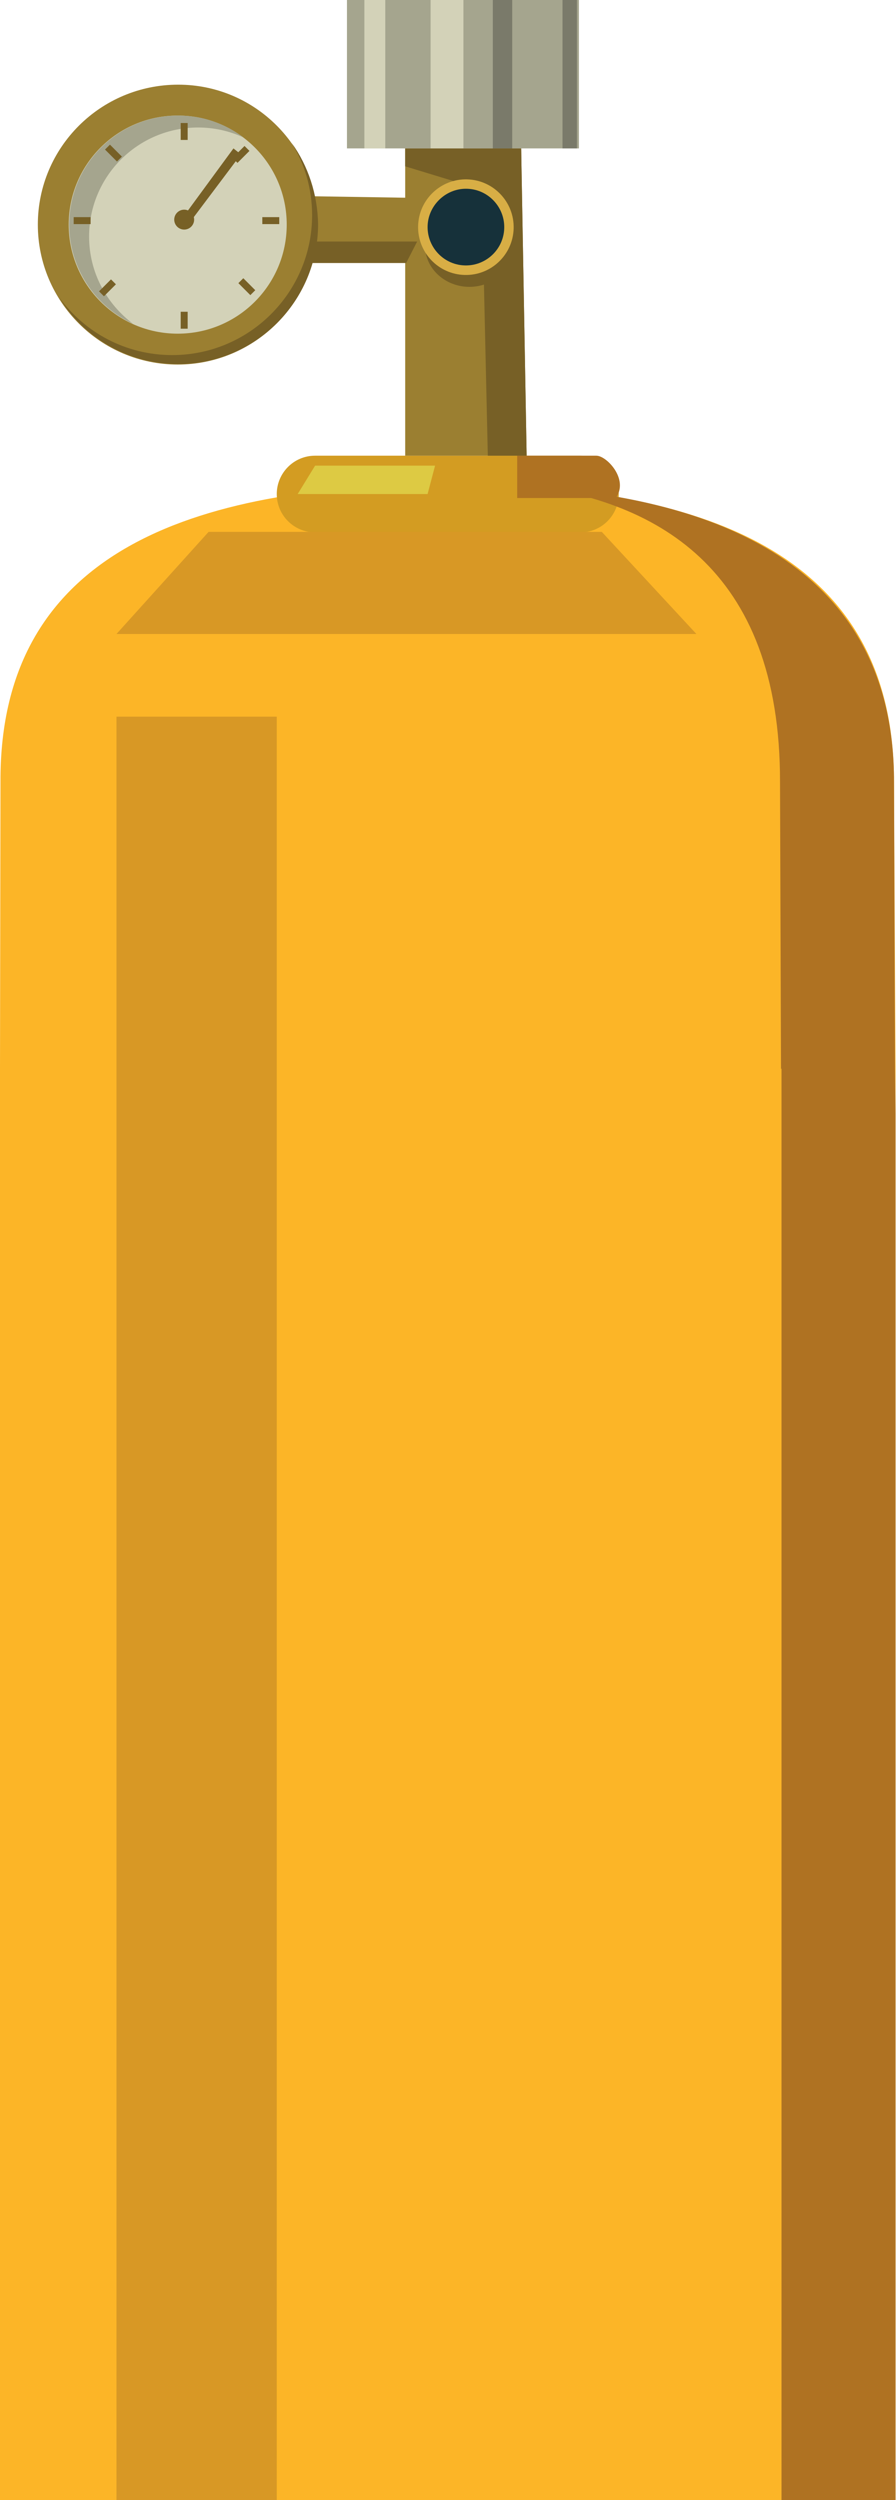 <svg width="180" height="502" viewBox="0 0 180 502" fill="none" xmlns="http://www.w3.org/2000/svg">
<g clip-path="url(#clip0)">
<path d="M179.9 214.6L179.6 157.1C179.7 110.3 140.1 97.5 91 97.2C40.8 97.2 -0.2 109.5 0.1 157.1L0 214.6V897.7H179.9V232.5V214.6Z" fill="#FCB527"/>
<path d="M124.3 99.2C124.3 103.4 120.9 106.9 116.6 106.9H63.3C59.1 106.9 55.6 103.5 55.6 99.2C55.6 95 59 91.5 63.3 91.5H116.6C120.9 91.5 124.3 94.9 124.3 99.2Z" fill="#D39C22"/>
<path d="M103.9 100H123.7C126.4 96.3 121.9 91.5 119.8 91.5H103.9V100Z" fill="#AF7222"/>
<path d="M179.8 214.6L179.6 157.1C179.7 110.3 137.9 100.1 108.9 97.9C104.7 97.6 108 97 104 97.2C131.4 100.1 156.8 113.7 156.7 157.1L156.9 214.6H157V232.5V897.7H180V232.5L179.8 214.6Z" fill="#AF7222"/>
<path d="M55.6 143.9H23.4V897.1H55.6V143.9Z" fill="#D89825"/>
<path d="M23.4 127.3H139.9L120.9 106.8H41.9L23.4 127.3Z" fill="#D89825"/>
<path d="M63.301 93.5H87.401L85.901 99.2H59.801L63.301 93.5Z" fill="#DDCA43"/>
<path d="M81.4 29.8V39.7L62.4 39.4V52.8H81.4V91.5H105.8L104.7 29.8H81.4Z" fill="#9B7F31"/>
<path d="M81.4 29.8V33.4L104.7 40.5V29.8H81.4Z" fill="#776026"/>
<path d="M96.6 29.8L98 91.5H105.8L104.7 29.8H96.6Z" fill="#776026"/>
<path d="M116.301 0H69.701V29.8H116.301V0Z" fill="#A5A58E"/>
<path d="M77.401 0H73.201V29.8H77.401V0Z" fill="#D3D2B8"/>
<path d="M93.102 0H86.502V29.8H93.102V0Z" fill="#D3D2B8"/>
<path d="M115.902 0H113.002V29.8H115.902V0Z" fill="#7A7A6A"/>
<path d="M102.902 0H99.002V29.8H102.902V0Z" fill="#7A7A6A"/>
<path d="M62.4 52.8V48.5H83.8L81.6 52.8H62.4Z" fill="#776026"/>
<path d="M63.8 45.1C63.8 60.6 51.2 73.2 35.7 73.2C20.2 73.2 7.6 60.6 7.6 45.1C7.6 29.6 20.2 17 35.8 17C51.3 17 63.8 29.6 63.8 45.1Z" fill="#9B7F31"/>
<path d="M58.601 28.7C61.201 32.9 62.701 37.9 62.701 43.2C62.701 58.7 50.101 71.3 34.601 71.3C25.201 71.3 16.901 66.7 11.801 59.6C16.701 67.7 25.601 73.1 35.801 73.1C51.301 73.1 63.901 60.5 63.901 45C63.801 39 61.901 33.3 58.601 28.7Z" fill="#776026"/>
<path d="M57.601 45.1C57.601 57.2 47.801 67 35.701 67C23.601 67 13.801 57.2 13.801 45.1C13.801 33 23.601 23.2 35.701 23.2C47.801 23.2 57.601 33 57.601 45.1Z" fill="#D3D2B8"/>
<path d="M17.9 47.5C17.9 35.4 27.7 25.6 39.8 25.6C43 25.6 46.1 26.3 48.9 27.6C45.2 24.8 40.7 23.2 35.8 23.2C23.7 23.2 13.9 33 13.9 45.1C13.9 53.9 19.2 61.6 26.7 65C21.4 61 17.9 54.7 17.9 47.5Z" fill="#A5A58E"/>
<path d="M39 44.1C39 45.2 38.1 46.1 37 46.1C35.9 46.1 35 45.2 35 44.1C35 43 35.9 42.1 37 42.1C38.1 42.1 39 43 39 44.1Z" fill="#776026"/>
<path d="M37 43.3L46.9 29.8L48.4 31L37.8 45.1L37 43.3Z" fill="#776026"/>
<path d="M37.701 24.7H36.301V28.1H37.701V24.7Z" fill="#776026"/>
<path d="M37.701 62.6H36.301V66H37.701V62.6Z" fill="#776026"/>
<path d="M18.201 43.6H14.801V45H18.201V43.6Z" fill="#776026"/>
<path d="M56.099 43.6H52.699V45H56.099V43.6Z" fill="#776026"/>
<path d="M22.297 56.097L19.893 58.501L20.883 59.491L23.287 57.087L22.297 56.097Z" fill="#776026"/>
<path d="M49.123 29.311L46.719 31.716L47.709 32.706L50.113 30.301L49.123 29.311Z" fill="#776026"/>
<path d="M48.879 55.866L47.889 56.855L50.292 59.261L51.282 58.272L48.879 55.866Z" fill="#776026"/>
<path d="M22.086 29.041L21.096 30.03L23.499 32.435L24.489 31.445L22.086 29.041Z" fill="#776026"/>
<path d="M103.2 49.4C103.2 53.9 99.2 57.6 94.3 57.6C89.4 57.6 85.4 53.9 85.4 49.4C85.4 44.9 89.4 41.2 94.3 41.2C99.2 41.2 103.2 44.9 103.2 49.4Z" fill="#776026"/>
<path d="M103.189 45.867C103.328 40.566 99.144 36.157 93.844 36.017C88.544 35.878 84.134 40.062 83.995 45.362C83.855 50.662 88.039 55.072 93.339 55.211C98.64 55.351 103.049 51.167 103.189 45.867Z" fill="#D8AE45"/>
<path d="M101.3 45.599C101.3 49.899 97.8 53.299 93.6 53.299C89.3 53.299 85.9 49.799 85.9 45.599C85.9 41.399 89.4 37.899 93.6 37.899C97.9 37.899 101.3 41.399 101.3 45.599Z" fill="#16313A"/>
</g>
<defs>
<clipPath id="clip0">
<rect width="179.9" height="926.9" fill="white"/>
</clipPath>
</defs>
</svg>
